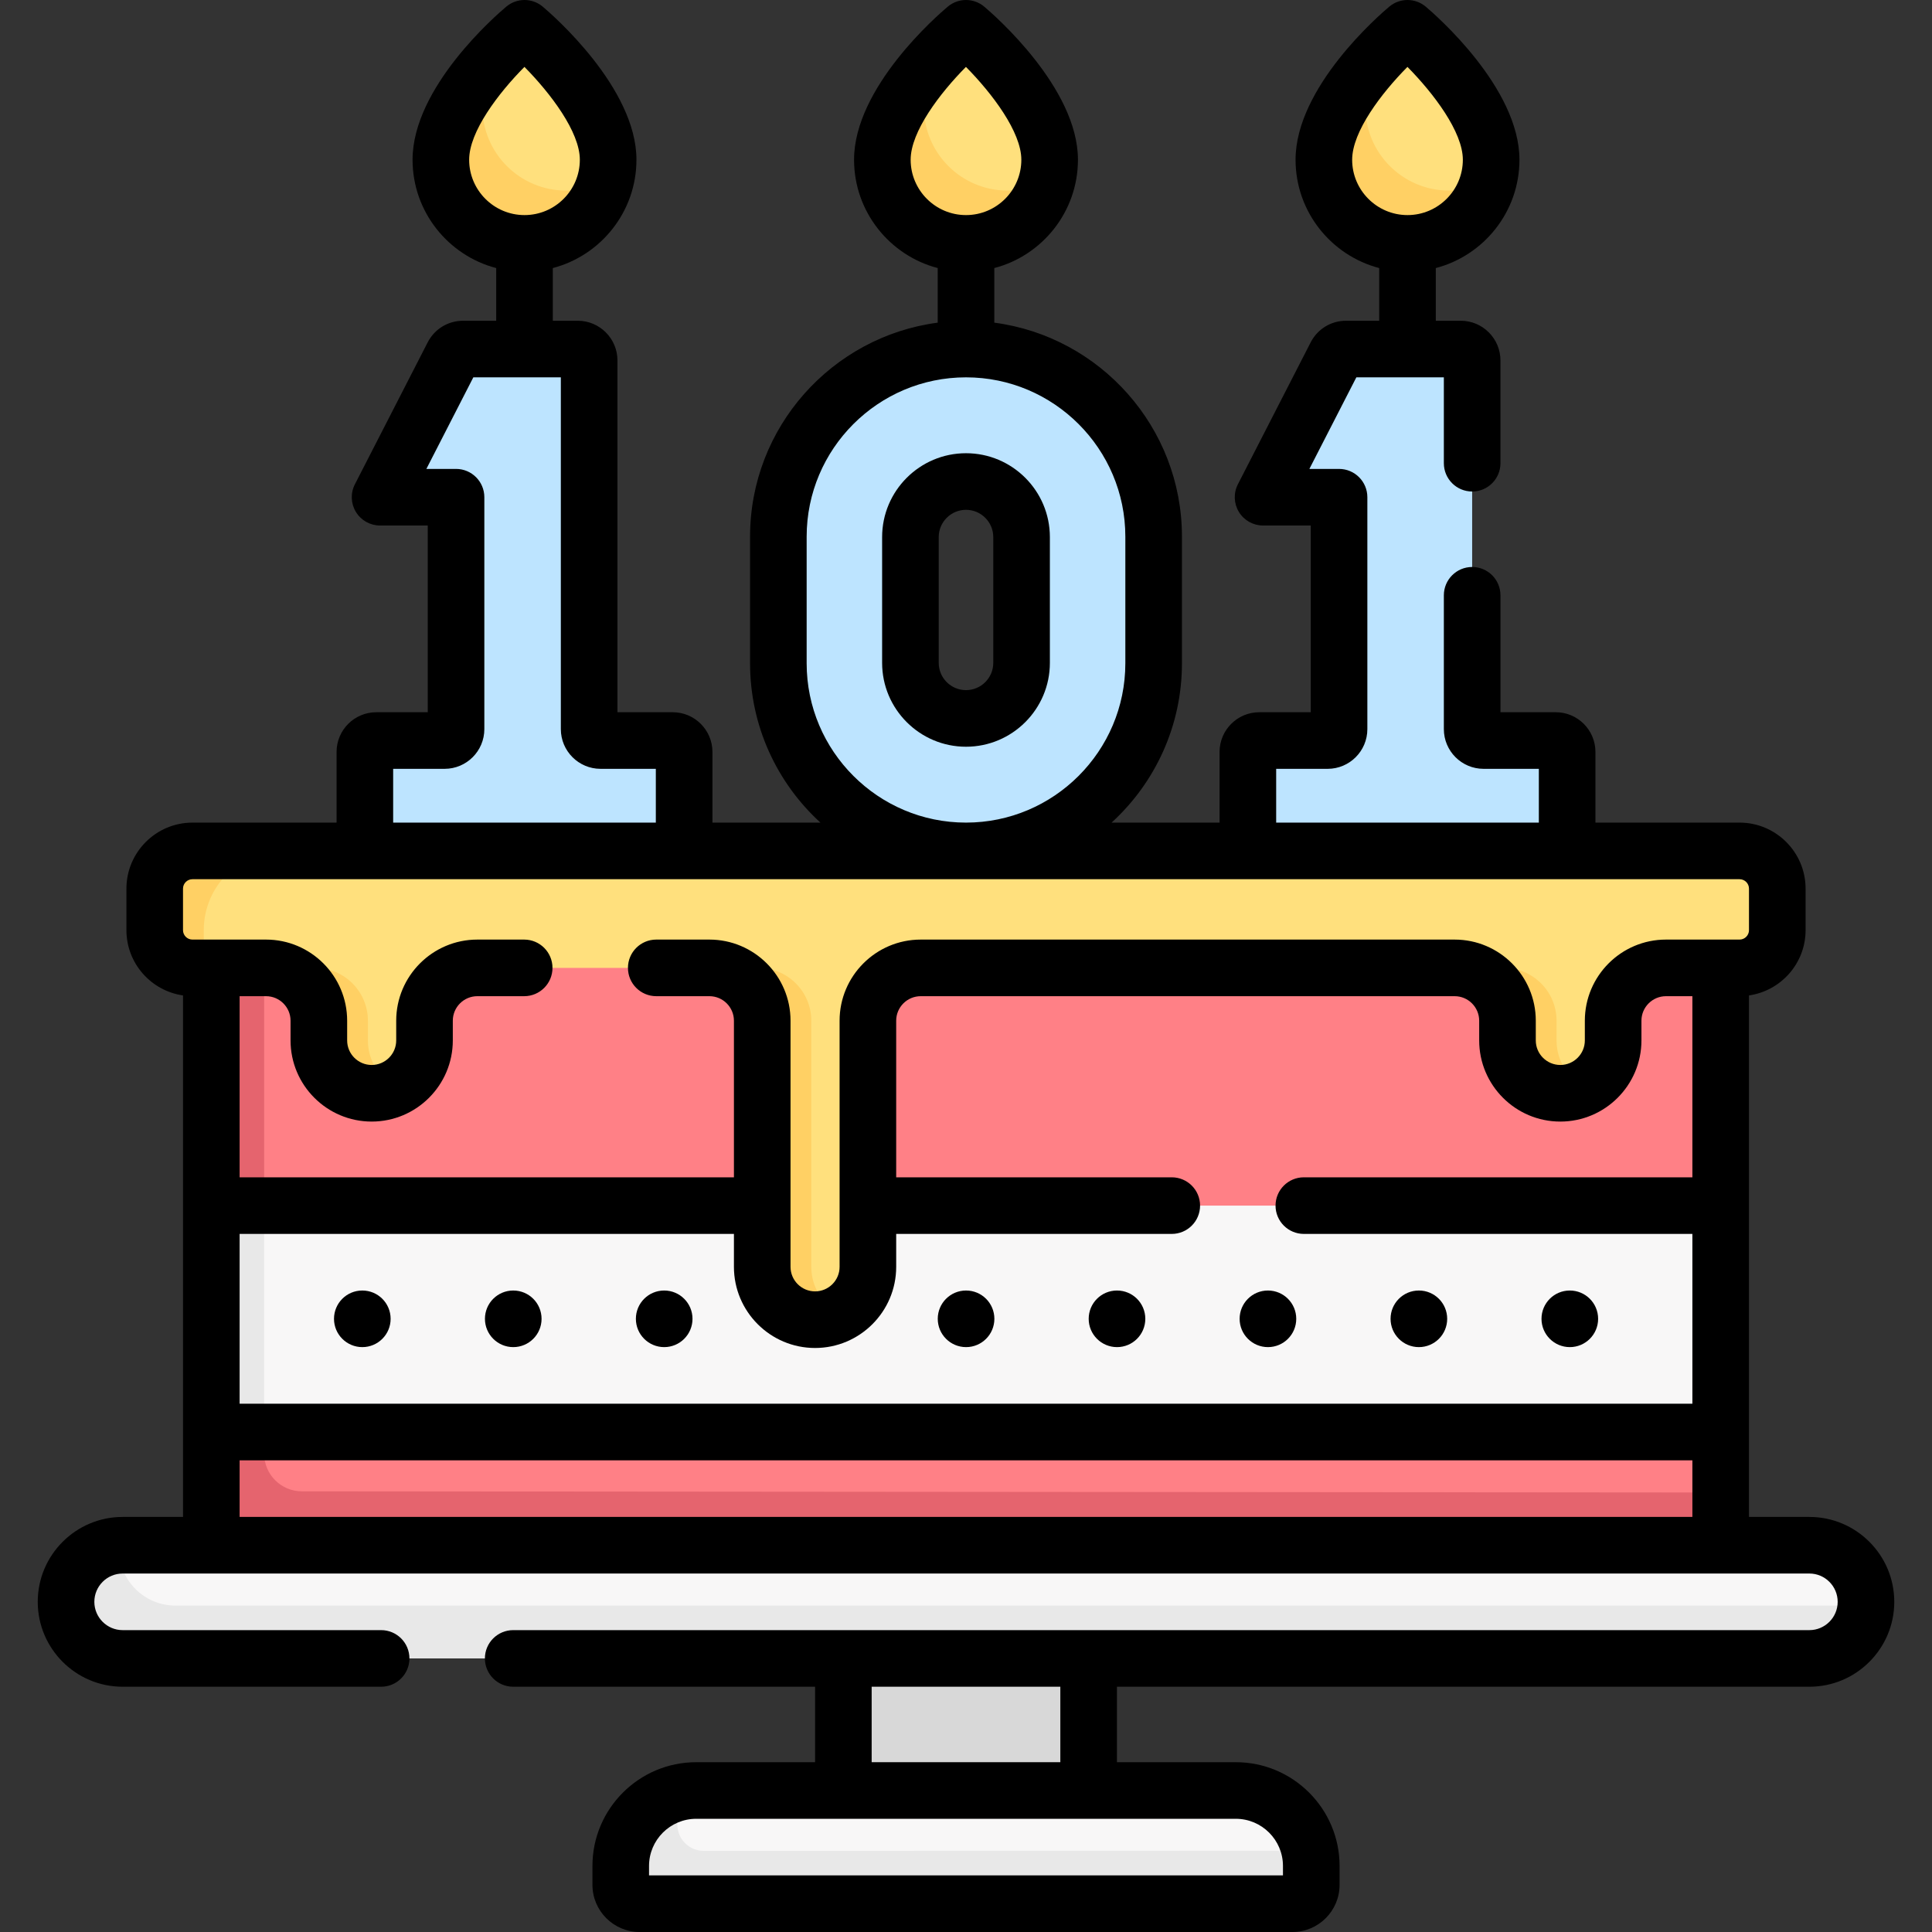 <svg id="Capa_1" enable-background="new 0 0 512 512" height="512" viewBox="0 0 512 512" width="512" xmlns="http://www.w3.org/2000/svg"><rect x="0" y="0" width="512" height="512" fill="#333333" stroke="none"/><g><g><g><path d="m451.979 409.54 4.021-14.01v-16.03l-5.17-28.883 5.17-31.117v-67.309l-393 .308v156.711z" fill="#ff8086"/></g><g><path d="m456 395.53v21.6l-400-.35v-37.28l8.489-28.245-8.489-31.755v-66.99l14-.01v132.718c0 5.52 4.472 9.995 9.992 10z" fill="#e5646e"/></g><g><path d="m61.766 319.5h394.234v60h-394.234z" fill="#f8f7f7"/></g><g><path d="m56 319.5h14v60h-14z" fill="#e8e8e8"/></g><g><path d="m288.5 434.489v44.979h-65v-44.895z" fill="#d8d8d8"/></g><g><path d="m278.167 42.333c0-12.598-13.502-26.749-19.431-32.355-1.539-1.455-3.938-1.458-5.48-.007-.998.939-2.211 2.12-3.537 3.494 0 0-14.592 18.313-14.592 28.869 0 12.242 8.63 20.475 20.872 20.475 9.146 0 16.421-3.998 19.809-11.904.438-1.021 1.659-3.025 1.659-3.025.457-1.773.7-3.632.7-5.547z" fill="#ffe07d"/><path d="m277.469 47.873c-2.46 9.56-11.139 16.627-21.469 16.627-12.24 0-22.17-9.92-22.17-22.17 0-10.56 9.339-22.076 15.889-28.866-2.85 4.78-4.889 9.926-4.889 14.866 0 12.25 9.93 22.17 22.17 22.17 3.79 0 7.349-.957 10.469-2.627z" fill="#ffd064"/></g><g><path d="m395.171 42.333c0-12.598-13.502-26.749-19.431-32.355-1.539-1.455-3.938-1.458-5.48-.007-.998.939-2.211 2.12-3.537 3.494 0 0-14.592 18.313-14.592 28.869 0 12.242 8.63 20.475 20.872 20.475 9.146 0 16.421-3.998 19.809-11.904.438-1.021 1.659-3.025 1.659-3.025.457-1.773.7-3.632.7-5.547z" fill="#ffe07d"/><path d="m394.473 47.873c-2.46 9.56-11.139 16.627-21.469 16.627-12.24 0-22.17-9.92-22.17-22.17 0-10.56 9.339-22.076 15.889-28.866-2.85 4.78-4.889 9.926-4.889 14.866 0 12.25 9.93 22.17 22.17 22.17 3.79 0 7.349-.957 10.469-2.627z" fill="#ffd064"/></g><g><path d="m161.165 42.333c0-12.598-13.502-26.749-19.431-32.355-1.539-1.455-3.938-1.458-5.48-.007-.998.939-2.211 2.12-3.537 3.494 0 0-14.592 18.313-14.592 28.869 0 12.242 8.63 20.475 20.872 20.475 9.146 0 16.421-3.998 19.809-11.904.438-1.021 1.659-3.025 1.659-3.025.457-1.773.7-3.632.7-5.547z" fill="#ffe07d"/><path d="m160.468 47.873c-2.46 9.56-11.139 16.627-21.469 16.627-12.24 0-22.17-9.92-22.17-22.17 0-10.56 9.339-22.076 15.889-28.866-2.85 4.78-4.889 9.926-4.889 14.866 0 12.25 9.93 22.17 22.17 22.17 3.79 0 7.349-.957 10.469-2.627z" fill="#ffd064"/></g><g fill="#bde4ff"><path d="m415.308 225.5v-26.232c0-1.668-1.352-3.021-3.021-3.021h-19.13c-1.668 0-3.021-1.352-3.021-3.021v-97.706c0-1.668-1.352-3.021-3.021-3.021h-30.407c-1.133 0-2.171.634-2.688 1.642l-17.055 33.256c-1.024 1.996.426 4.369 2.669 4.369h13.227c1.105 0 2 .895 2 2v59.459c0 1.668-1.352 3.021-3.021 3.021h-18.124c-1.668 0-3.021 1.352-3.021 3.021v26.233l41.956 11.543z"/><path d="m181.302 225.5v-26.232c0-1.668-1.352-3.021-3.021-3.021h-19.13c-1.668 0-3.021-1.352-3.021-3.021v-97.706c0-1.668-1.352-3.021-3.021-3.021h-30.407c-1.133 0-2.171.634-2.688 1.642l-17.055 33.256c-1.024 1.996.426 4.369 2.669 4.369h13.227c1.105 0 2 .895 2 2v59.459c0 1.668-1.352 3.021-3.021 3.021h-18.121c-1.668 0-3.021 1.352-3.021 3.021v26.233l38.095 11.543z"/><path d="m256 225.5c-27.42 0-49.729-22.308-49.729-49.729v-33.543c0-27.42 22.308-49.729 49.729-49.729s49.728 22.308 49.728 49.729v33.543c0 27.421-22.307 49.729-49.728 49.729zm0-97.892c-8.134 0-14.728 6.594-14.728 14.728v33.327c0 8.134 6.594 14.728 14.728 14.728 8.134 0 14.728-6.594 14.728-14.728v-33.327c0-8.134-6.594-14.728-14.728-14.728z"/></g><path d="m479.5 409.5c8.284 0 15 6.716 15 15 0 .336-.011.67-.033 1 0 0-9.817 12.138-17.765 12.138l-443.872-.085c-8.284 0-13.66-4.769-13.66-13.053 0-7.962 12.369-14.97 12.369-14.97.318-.02.638-.03.961-.03z" fill="#f8f7f7"/><path d="m494.467 425.5c-.24 3.74-1.867 7.109-4.367 9.599-2.71 2.72-6.46 4.4-10.6 4.4h-447c-8.28 0-15-6.72-15-15 0-4.14 1.68-7.89 4.4-10.6 2.5-2.51 5.879-4.14 9.639-4.37-.03.32-.039.65-.039.97 0 8.28 6.72 15 15 15z" fill="#e8e8e8"/><path d="m341.723 503.298-170.957-.17c-2.761 0-5-2.239-5-5v-.957c0-9.601 14.523-22.226 14.523-22.226 1.358-.291 2.767-.444 4.211-.444h143c9.665 0 17.729 6.856 19.594 15.969 0 0-.051 2.65-.051 4.031l-.319 3.798c-.001 2.76-2.239 4.999-5.001 4.999z" fill="#f8f7f7"/><path d="m347.5 494.5v5c0 2.76-2.24 5-5 5h-173c-2.76 0-5-2.24-5-5v-5c0-9.6 6.76-17.62 15.79-19.55-.52 1.76-.79 3.63-.79 5.55v3c0 3.87 3.13 7 7 7l160.594-.031c.26 1.29.406 2.661.406 4.031z" fill="#e8e8e8"/><path d="m62.968 226.005c-11.598 0-20.649 8.652-20.649 20.25 0 5.523 3.647 9.745 9.17 9.745l2.511.5h16.5c.383 0 .763.015 1.139.046 7.199.58 13.616 3.999 13.616 11.348l.34 7.574c0 7.732 5.172 13.745 12.904 13.745 2.347 0 6.501-1.081 6.501-1.081 4.458-2.342 7.499-7.017 7.499-12.402v-5.23c0-7.732 6.268-14 14-14h61.501c.416 0 .827.018 1.234.054 2.57.224 5.57.256 7.553 1.68 3.537 2.541 6.894 7.589 6.894 12.277l-.255 64.596c0 7.732 4.842 13.915 12.574 13.915 2.347 0 6.501-.889 6.501-.889 4.458-2.342 7.499-7.017 7.499-12.402v-65.231c0-7.732 6.268-14 14-14h141.5c.73 0 1.447.056 2.147.164 6.416.081 12.884 4.22 12.884 11.222v5.23c0 7.732 5.236 15.821 12.968 15.821 2.347 0 6.501-.804 6.501-.804 4.458-2.342 7.499-7.017 7.499-12.402v-5.23c0-7.732 6.268-14 14-14h19.501c5.523 0 10-4.477 10-10 0-11.598-9.402-21-21-21h-376.548z" fill="#ffe07d"/><g fill="#ffd064"><path d="m75 225.5c-11.6 0-21 9.4-21 21v10h-3c-2.76 0-5.26-1.12-7.07-2.93s-2.93-4.31-2.93-7.07c0-11.6 9.4-21 21-21z"/><path d="m105.001 288.132c-1.94 1.02-4.161 1.598-6.501 1.598-7.73 0-14-6.27-14-14v-5.23c0-7.73-6.27-14-14-14h13c7.73 0 14 6.27 14 14v5.23c0 5.38 3.041 10.062 7.501 12.402z"/><path d="m222.501 348.132c-1.94 1.02-4.161 1.598-6.501 1.598-7.73 0-14-6.27-14-14v-65.23c0-7.73-6.27-14-14-14h13c7.73 0 14 6.27 14 14v65.23c0 5.38 3.041 10.062 7.501 12.402z"/><path d="m420 288.13c-1.94 1.02-4.16 1.6-6.5 1.6-7.73 0-14-6.27-14-14v-5.23c0-7.73-6.27-14-14-14h13c7.73 0 14 6.27 14 14v5.23c0 5.38 3.04 10.06 7.5 12.4z"/></g></g><g><path d="m479.5 402h-16c0-32.087 0-105.776 0-138.2 8.466-1.22 15-8.502 15-17.3v-11c0-9.649-7.851-17.5-17.5-17.5h-38.192v-18.732c0-5.801-4.72-10.521-10.521-10.521h-14.651v-30.991c0-4.142-3.357-7.5-7.5-7.5s-7.5 3.358-7.5 7.5v35.47c0 5.801 4.72 10.521 10.521 10.521h14.651v14.253h-69.609v-14.252h13.644c5.801 0 10.521-4.72 10.521-10.521v-61.459c0-4.142-3.357-7.5-7.5-7.5h-7.864l12.445-24.268h23.19v22.757c0 4.142 3.357 7.5 7.5 7.5s7.5-3.358 7.5-7.5v-27.237c0-5.801-4.72-10.521-10.521-10.521h-6.612v-13.962c12.739-3.331 22.167-14.936 22.167-28.704 0-19.078-22.291-38.424-24.832-40.567-2.786-2.349-6.856-2.355-9.65-.016-2.544 2.13-24.852 21.367-24.852 40.583 0 13.768 9.428 25.373 22.167 28.704v13.963h-8.795c-3.966 0-7.553 2.192-9.361 5.72l-19.295 37.625c-1.192 2.325-1.089 5.103.273 7.333 1.363 2.23 3.787 3.59 6.4 3.59h12.637v49.48h-13.644c-5.801 0-10.521 4.719-10.521 10.521v18.731h-28.616c11.452-10.472 18.648-25.524 18.648-42.229v-33.543c0-29.013-21.707-53.035-49.729-56.721v-14.47c12.739-3.331 22.167-14.936 22.167-28.704 0-19.078-22.291-38.424-24.832-40.567-2.786-2.349-6.857-2.355-9.65-.016-2.543 2.13-24.851 21.367-24.851 40.583 0 13.768 9.428 25.373 22.167 28.704v14.47c-28.022 3.687-49.728 27.709-49.728 56.721v33.543c0 16.704 7.196 31.757 18.648 42.229h-28.618v-18.732c0-5.801-4.72-10.521-10.521-10.521h-14.651v-93.227c0-5.801-4.719-10.521-10.521-10.521h-6.613v-13.962c12.739-3.331 22.167-14.936 22.167-28.704 0-19.078-22.291-38.424-24.832-40.567-2.786-2.349-6.857-2.354-9.65-.016-2.543 2.13-24.851 21.367-24.851 40.583 0 13.768 9.428 25.373 22.166 28.704v13.963h-8.794c-3.964 0-7.551 2.191-9.362 5.72l-19.295 37.625c-1.192 2.325-1.088 5.103.274 7.333s3.787 3.59 6.4 3.59h12.637v49.48h-13.643c-5.801 0-10.521 4.719-10.521 10.521v18.731h-38.192c-9.649 0-17.5 7.851-17.5 17.5v11c0 8.798 6.534 16.081 15 17.3v138.2h-16c-12.407 0-22.5 10.093-22.5 22.5s10.093 22.5 22.5 22.5h68.5c4.142 0 7.5-3.358 7.5-7.5s-3.358-7.5-7.5-7.5h-68.5c-4.136 0-7.5-3.364-7.5-7.5s3.364-7.5 7.5-7.5h447c4.136 0 7.5 3.364 7.5 7.5s-3.364 7.5-7.5 7.5h-343.5c-4.142 0-7.5 3.358-7.5 7.5s3.358 7.5 7.5 7.5h80v20h-31.5c-15.164 0-27.5 12.336-27.5 27.5v5c0 6.893 5.607 12.5 12.5 12.5h173c6.893 0 12.5-5.607 12.5-12.5v-5c0-15.164-12.337-27.5-27.5-27.5h-31.5v-20h183.5c12.406 0 22.5-10.093 22.5-22.5s-10.094-22.5-22.5-22.5zm-121.164-359.667c0-7.433 7.716-17.608 14.653-24.605 6.95 7.035 14.681 17.234 14.681 24.605 0 8.087-6.58 14.667-14.667 14.667s-14.667-6.58-14.667-14.667zm-234.006 0c0-7.433 7.716-17.608 14.653-24.605 6.95 7.035 14.68 17.234 14.68 24.605 0 8.087-6.58 14.667-14.667 14.667-8.086 0-14.666-6.58-14.666-14.667zm-60.83 284.667h131v8.729c0 11.855 9.645 21.5 21.5 21.5s21.5-9.645 21.5-21.5v-8.729h73.032c4.143 0 7.5-3.358 7.5-7.5s-3.357-7.5-7.5-7.5h-73.032v-41.5c0-3.584 2.916-6.5 6.5-6.5h141.5c3.584 0 6.5 2.916 6.5 6.5v5.229c0 11.855 9.645 21.5 21.5 21.5s21.5-9.645 21.5-21.5v-5.229c0-3.584 2.916-6.5 6.5-6.5h7v48h-102.968c-4.143 0-7.5 3.358-7.5 7.5s3.357 7.5 7.5 7.5h102.968v45h-385zm177.833-284.667c0-7.433 7.716-17.608 14.653-24.605 6.951 7.035 14.68 17.234 14.68 24.605.001 8.087-6.579 14.667-14.666 14.667s-14.667-6.58-14.667-14.667zm-27.561 133.438v-33.543c0-23.284 18.944-42.228 42.228-42.228s42.228 18.944 42.228 42.229v33.543c0 23.284-18.943 42.228-42.228 42.228s-42.228-18.944-42.228-42.229zm-109.58 27.976h13.644c5.801 0 10.521-4.72 10.521-10.521v-61.459c0-4.142-3.358-7.5-7.5-7.5h-7.862l12.444-24.267h23.191v93.227c0 5.801 4.72 10.521 10.521 10.521h14.651v14.252h-69.61zm-55.692 31.753c0-1.378 1.122-2.5 2.5-2.5h410c1.379 0 2.5 1.122 2.5 2.5v11c0 1.378-1.121 2.5-2.5 2.5h-19.5c-11.855 0-21.5 9.645-21.5 21.5v5.229c0 3.584-2.916 6.5-6.5 6.5s-6.5-2.916-6.5-6.5v-5.229c0-11.855-9.645-21.5-21.5-21.5h-141.5c-11.855 0-21.5 9.645-21.5 21.5v65.229c0 3.584-2.916 6.5-6.5 6.5s-6.5-2.916-6.5-6.5v-65.229c0-11.855-9.645-21.5-21.5-21.5h-14.085c-4.142 0-7.5 3.358-7.5 7.5s3.358 7.5 7.5 7.5h14.085c3.584 0 6.5 2.916 6.5 6.5v41.5h-131v-48h7c3.584 0 6.5 2.916 6.5 6.5v5.229c0 11.855 9.645 21.5 21.5 21.5s21.5-9.645 21.5-21.5v-5.229c0-3.584 2.916-6.5 6.5-6.5h12.415c4.142 0 7.5-3.358 7.5-7.5s-3.358-7.5-7.5-7.5h-12.415c-11.855 0-21.5 9.645-21.5 21.5v5.229c0 3.584-2.916 6.5-6.5 6.5s-6.5-2.916-6.5-6.5v-5.229c0-11.855-9.645-21.5-21.5-21.5h-19.5c-1.378 0-2.5-1.122-2.5-2.5zm15 151.5h385v15h-385zm276.5 107.5v2.5h-168v-2.5c0-6.893 5.607-12.5 12.5-12.5h143c6.892 0 12.5 5.607 12.5 12.5zm-59-27.5h-50v-20h50z"/><path d="m256 120.108c-12.257 0-22.229 9.972-22.229 22.228v33.327c0 12.256 9.972 22.228 22.229 22.228s22.229-9.972 22.229-22.228v-33.327c-.001-12.256-9.972-22.228-22.229-22.228zm7.228 55.555c0 3.985-3.243 7.228-7.229 7.228s-7.229-3.243-7.229-7.228v-33.327c0-3.985 3.243-7.228 7.229-7.228 3.985 0 7.229 3.243 7.229 7.228z"/><path d="m296.019 342h-.01c-4.142 0-7.495 3.358-7.495 7.5s3.363 7.5 7.505 7.5c4.143 0 7.5-3.358 7.5-7.5s-3.357-7.5-7.5-7.5z"/><path d="m336.019 342h-.01c-4.142 0-7.495 3.358-7.495 7.5s3.363 7.5 7.505 7.5c4.143 0 7.5-3.358 7.5-7.5s-3.357-7.5-7.5-7.5z"/><path d="m376.019 342h-.01c-4.142 0-7.495 3.358-7.495 7.5s3.363 7.5 7.505 7.5c4.143 0 7.5-3.358 7.5-7.5s-3.357-7.5-7.5-7.5z"/><path d="m416.019 342h-.01c-4.142 0-7.495 3.358-7.495 7.5s3.363 7.5 7.505 7.5c4.143 0 7.5-3.358 7.5-7.5s-3.357-7.5-7.5-7.5z"/><path d="m256.02 342h-.01c-4.142 0-7.495 3.358-7.495 7.5s3.363 7.5 7.505 7.5 7.5-3.358 7.5-7.5-3.358-7.5-7.5-7.5z"/><path d="m176.02 342h-.01c-4.142 0-7.495 3.358-7.495 7.5s3.363 7.5 7.505 7.5 7.5-3.358 7.5-7.5-3.358-7.5-7.5-7.5z"/><path d="m136.02 342h-.01c-4.142 0-7.495 3.358-7.495 7.5s3.363 7.5 7.505 7.5 7.5-3.358 7.5-7.5-3.358-7.5-7.5-7.5z"/><path d="m96.02 342h-.01c-4.142 0-7.495 3.358-7.495 7.5s3.363 7.5 7.505 7.5 7.5-3.358 7.5-7.5-3.358-7.5-7.5-7.5z"/></g></g></svg>